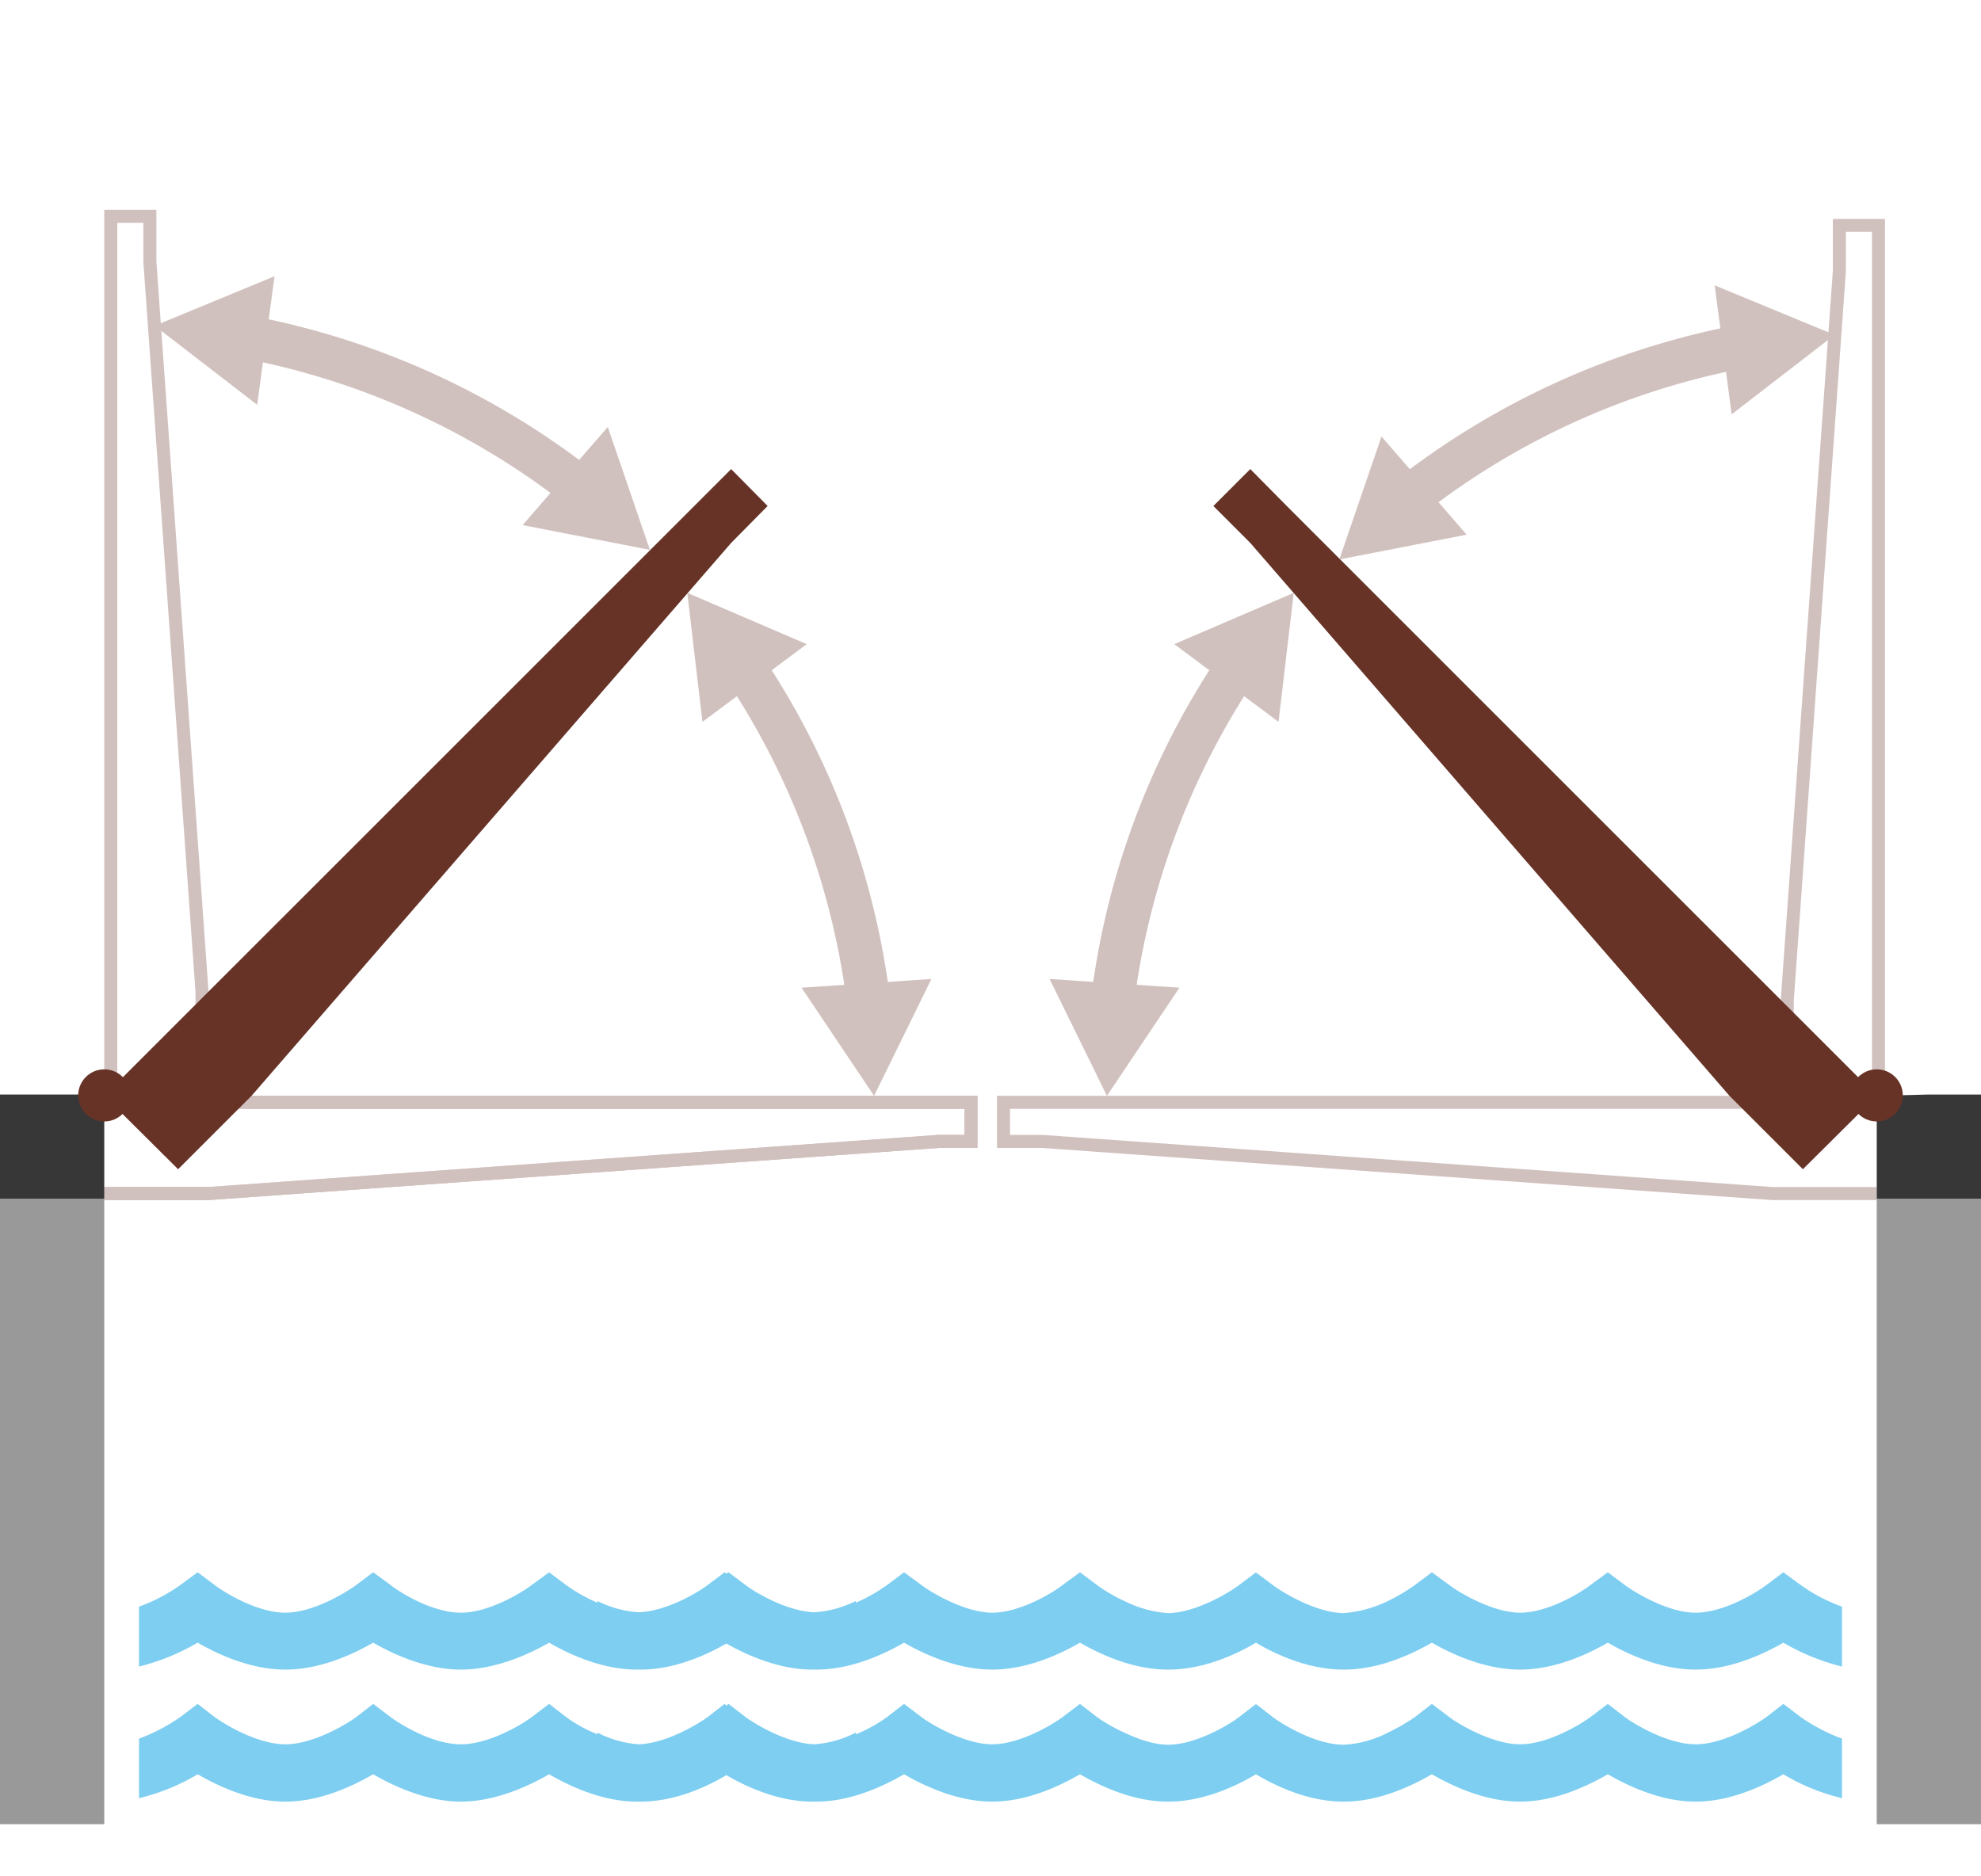 <svg id="fc0f8451-8081-49e1-9670-46d4bbecabbd" data-name="Layer 1" xmlns="http://www.w3.org/2000/svg" width="456" height="432" viewBox="0 0 456 432">
  <title>dubbele-bascule-overtrokken</title>
  <g>
    <polygon points="432.4 62.4 432.4 254.4 411.4 254.4 411.4 230.4 423.4 62.4 423.4 51.9 432.4 51.9 432.4 62.4" fill="none" stroke="#d1c1be" stroke-miterlimit="10" stroke-width="3"/>
    <g>
      <path d="M327.5,118.4l-6.2-7.9A183.1,183.1,0,0,1,400,74.8l1.9,9.9A172,172,0,0,0,327.5,118.4Z" fill="#d1c1be"/>
      <polygon points="337.6 123.1 308.3 128.8 318 100.5 337.6 123.1" fill="#d1c1be"/>
      <polygon points="398.6 95.4 422.3 77.1 394.7 65.7 398.6 95.4" fill="#d1c1be"/>
    </g>
  </g>
  <polygon points="25.5 60.3 25.5 252.3 46.5 252.3 46.5 228.3 34.5 60.3 34.5 49.8 25.5 49.8 25.5 60.3" fill="none" stroke="#d1c1be" stroke-miterlimit="10" stroke-width="3"/>
  <polyline points="24 274.8 48 274.8 216 262.8 223.5 262.8 223.5 253.8 216 253.8 24 253.8" fill="none" stroke="#d1c1be" stroke-miterlimit="10" stroke-width="3"/>
  <polyline points="24 274.8 48 274.8 216 262.8 223.5 262.8 223.5 253.8 216 253.8 24 253.8" fill="none" stroke="#d1c1be" stroke-miterlimit="10" stroke-width="3"/>
  <g>
    <path d="M195,231.4a173.6,173.6,0,0,0-27.9-75l8.3-5.5a181.2,181.2,0,0,1,29.5,79.3Z" fill="#d1c1be"/>
    <polygon points="161.7 166.2 158.2 136.5 185.7 148.3 161.7 166.2" fill="#d1c1be"/>
    <polygon points="184.5 227.4 201.2 252.3 214.4 225.4 184.5 227.4" fill="#d1c1be"/>
  </g>
  <polyline points="432 274.8 408 274.8 240 262.8 231 262.8 231 253.8 240 253.8 432 253.8" fill="none" stroke="#d1c1be" stroke-miterlimit="10" stroke-width="3"/>
  <g>
    <path d="M261,231.4l-9.9-1.2a181.2,181.2,0,0,1,29.5-79.3l8.3,5.5A173.6,173.6,0,0,0,261,231.4Z" fill="#d1c1be"/>
    <polygon points="270.3 148.3 297.8 136.5 294.3 166.2 270.3 148.3" fill="#d1c1be"/>
    <polygon points="241.6 225.4 254.8 252.3 271.5 227.4 241.6 225.4" fill="#d1c1be"/>
  </g>
  <g>
    <path d="M130.4,116.3A173.3,173.3,0,0,0,56,82.5l1.8-9.8a183.5,183.5,0,0,1,78.8,35.7Z" fill="#d1c1be"/>
    <polygon points="139.9 98.3 149.6 126.6 120.3 120.9 139.9 98.3" fill="#d1c1be"/>
    <polygon points="63.2 63.6 35.6 75 59.2 93.2 63.2 63.6" fill="#d1c1be"/>
  </g>
  <rect x="432" y="276" width="24" height="144" fill="#999"/>
  <rect y="276" width="24" height="144" fill="#999"/>
  <polygon points="456 276 444 276 432 276 432 264 432 252.3 444 252 456 252 456 264 456 276" fill="#373737"/>
  <rect y="252" width="24" height="24" fill="#373737"/>
  <path d="M424,400.3a42.6,42.6,0,0,1-9.4-4.9l-4.1-3.1-4,3.1c-2.4,1.7-9.8,6.2-16.2,6.2s-14-4.6-16.2-6.2l-4-3.1-4.1,3.1c-2.3,1.7-9.8,6.2-16.1,6.2s-14.1-4.6-16.2-6.2l-4.1-3.1-4,3.1a44.2,44.2,0,0,1-6.1,3.5h0a24.7,24.7,0,0,1-10.2,2.8c-6.4,0-13.9-4.6-16.1-6.2l-4-3.1H289l-4,3.1c-2.3,1.7-9.8,6.2-16.1,6.2-3.3,0-6.9-1.3-9.9-2.7h0a38.9,38.9,0,0,1-6.4-3.6l-4-3.1-4.1,3.1c-2.3,1.7-9.8,6.2-16.1,6.2s-14.1-4.6-16.2-6.2l-4.1-3.1-4,3.1a34.7,34.7,0,0,1-7.1,3.9v-.4a24.6,24.6,0,0,1-9.5,2.7c-6.4-.2-13.7-4.7-15.8-6.2l-4-3.1-.5.4-.4-.4-4,3.1c-2.1,1.5-9.4,6-15.8,6.2a24.6,24.6,0,0,1-9.5-2.7v.4a34.7,34.7,0,0,1-7.1-3.9l-4-3.1-4.1,3.1c-2.1,1.6-9.7,6.2-16.2,6.2s-13.8-4.5-16.1-6.2l-4.1-3.1-4,3.1c-2.2,1.6-9.8,6.2-16.2,6.2s-13.8-4.5-16.2-6.2l-4-3.1-4.1,3.1a42.6,42.6,0,0,1-9.4,4.9V414a47.8,47.8,0,0,0,13.5-5.5c4.5,2.6,12.1,6.3,20.2,6.3s15.7-3.7,20.2-6.3c4.5,2.6,12.2,6.3,20.2,6.3s15.8-3.7,20.3-6.3c4.5,2.6,12.1,6.3,20.2,6.3h.9c7.8,0,15.2-3.4,19.7-6.1,4.6,2.7,12,6.1,19.8,6.1h.9c8.1,0,15.7-3.7,20.2-6.3,4.5,2.6,12.2,6.3,20.3,6.3s15.7-3.7,20.2-6.3c4.5,2.6,12.1,6.3,20.2,6.3h.2c8,0,15.6-3.6,20.1-6.3,4.5,2.7,12.1,6.3,20.1,6.3h.2c8.1,0,15.7-3.7,20.2-6.3,4.5,2.6,12.2,6.3,20.3,6.3s15.7-3.7,20.2-6.3c4.5,2.6,12.1,6.3,20.2,6.3s15.7-3.7,20.2-6.3A47.8,47.8,0,0,0,424,414Z" fill="#7dcef1"/>
  <path d="M424,369.9a38.6,38.6,0,0,1-9.4-4.9l-4.1-3-4,3c-2.4,1.8-9.8,6.3-16.2,6.3s-14-4.7-16.2-6.3l-4-3-4.1,3c-2.3,1.8-9.8,6.3-16.1,6.3s-14.1-4.7-16.2-6.3l-4.1-3-4,3a42.5,42.5,0,0,1-6.1,3.6h0a28.2,28.2,0,0,1-10.2,2.8c-6.4-.1-13.9-4.7-16.1-6.3l-4-3H289l-4,3c-2.3,1.7-9.8,6.2-16.1,6.3a26.6,26.6,0,0,1-9.9-2.7h0a37.7,37.7,0,0,1-6.4-3.7l-4-3-4.1,3c-2.3,1.8-9.8,6.3-16.1,6.3s-14.1-4.7-16.2-6.3l-4.1-3-4,3a39.3,39.3,0,0,1-7.1,4v-.4a24.5,24.5,0,0,1-9.5,2.6c-6.4-.2-13.7-4.6-15.8-6.2l-4-3-.5.3-.4-.3-4,3c-2.1,1.6-9.4,6-15.8,6.2a24.5,24.5,0,0,1-9.5-2.6v.4a39.3,39.3,0,0,1-7.1-4l-4-3-4.1,3c-2.1,1.6-9.7,6.3-16.2,6.3S92.3,366.8,90,365l-4.1-3-4,3c-2.2,1.6-9.8,6.3-16.2,6.3s-13.8-4.5-16.2-6.3l-4-3-4.1,3a38.6,38.6,0,0,1-9.4,4.9v13.8a50.9,50.9,0,0,0,13.5-5.5c4.5,2.6,12.1,6.2,20.2,6.2s15.7-3.6,20.2-6.2c4.5,2.6,12.2,6.2,20.2,6.2s15.8-3.6,20.3-6.2c4.5,2.6,12.1,6.2,20.2,6.2h.9c7.8,0,15.2-3.4,19.7-6,4.6,2.6,12,6,19.8,6h.9c8.1,0,15.7-3.6,20.2-6.2,4.5,2.6,12.2,6.2,20.3,6.2s15.7-3.6,20.2-6.2c4.5,2.6,12.1,6.2,20.2,6.2h.2c8,0,15.6-3.5,20.1-6.2,4.5,2.7,12.1,6.2,20.1,6.2h.2c8.1,0,15.7-3.6,20.2-6.2,4.5,2.6,12.2,6.2,20.3,6.2s15.7-3.6,20.2-6.2c4.5,2.6,12.1,6.2,20.2,6.2s15.7-3.6,20.2-6.2a50.9,50.9,0,0,0,13.5,5.5Z" fill="#7dcef1"/>
  <circle cx="24" cy="252.2" r="6" fill="#673327"/>
  <polygon points="159.8 116.5 24 252.3 41 269.2 57.9 252.3 168.3 125 176.7 116.5 168.3 108 159.8 116.5" fill="#673327"/>
  <circle cx="432" cy="252.2" r="6" fill="#673327"/>
  <polygon points="296.2 116.5 432 252.3 415 269.2 398.1 252.3 287.8 125 279.3 116.5 287.8 108 296.2 116.5" fill="#673327"/>
</svg>
